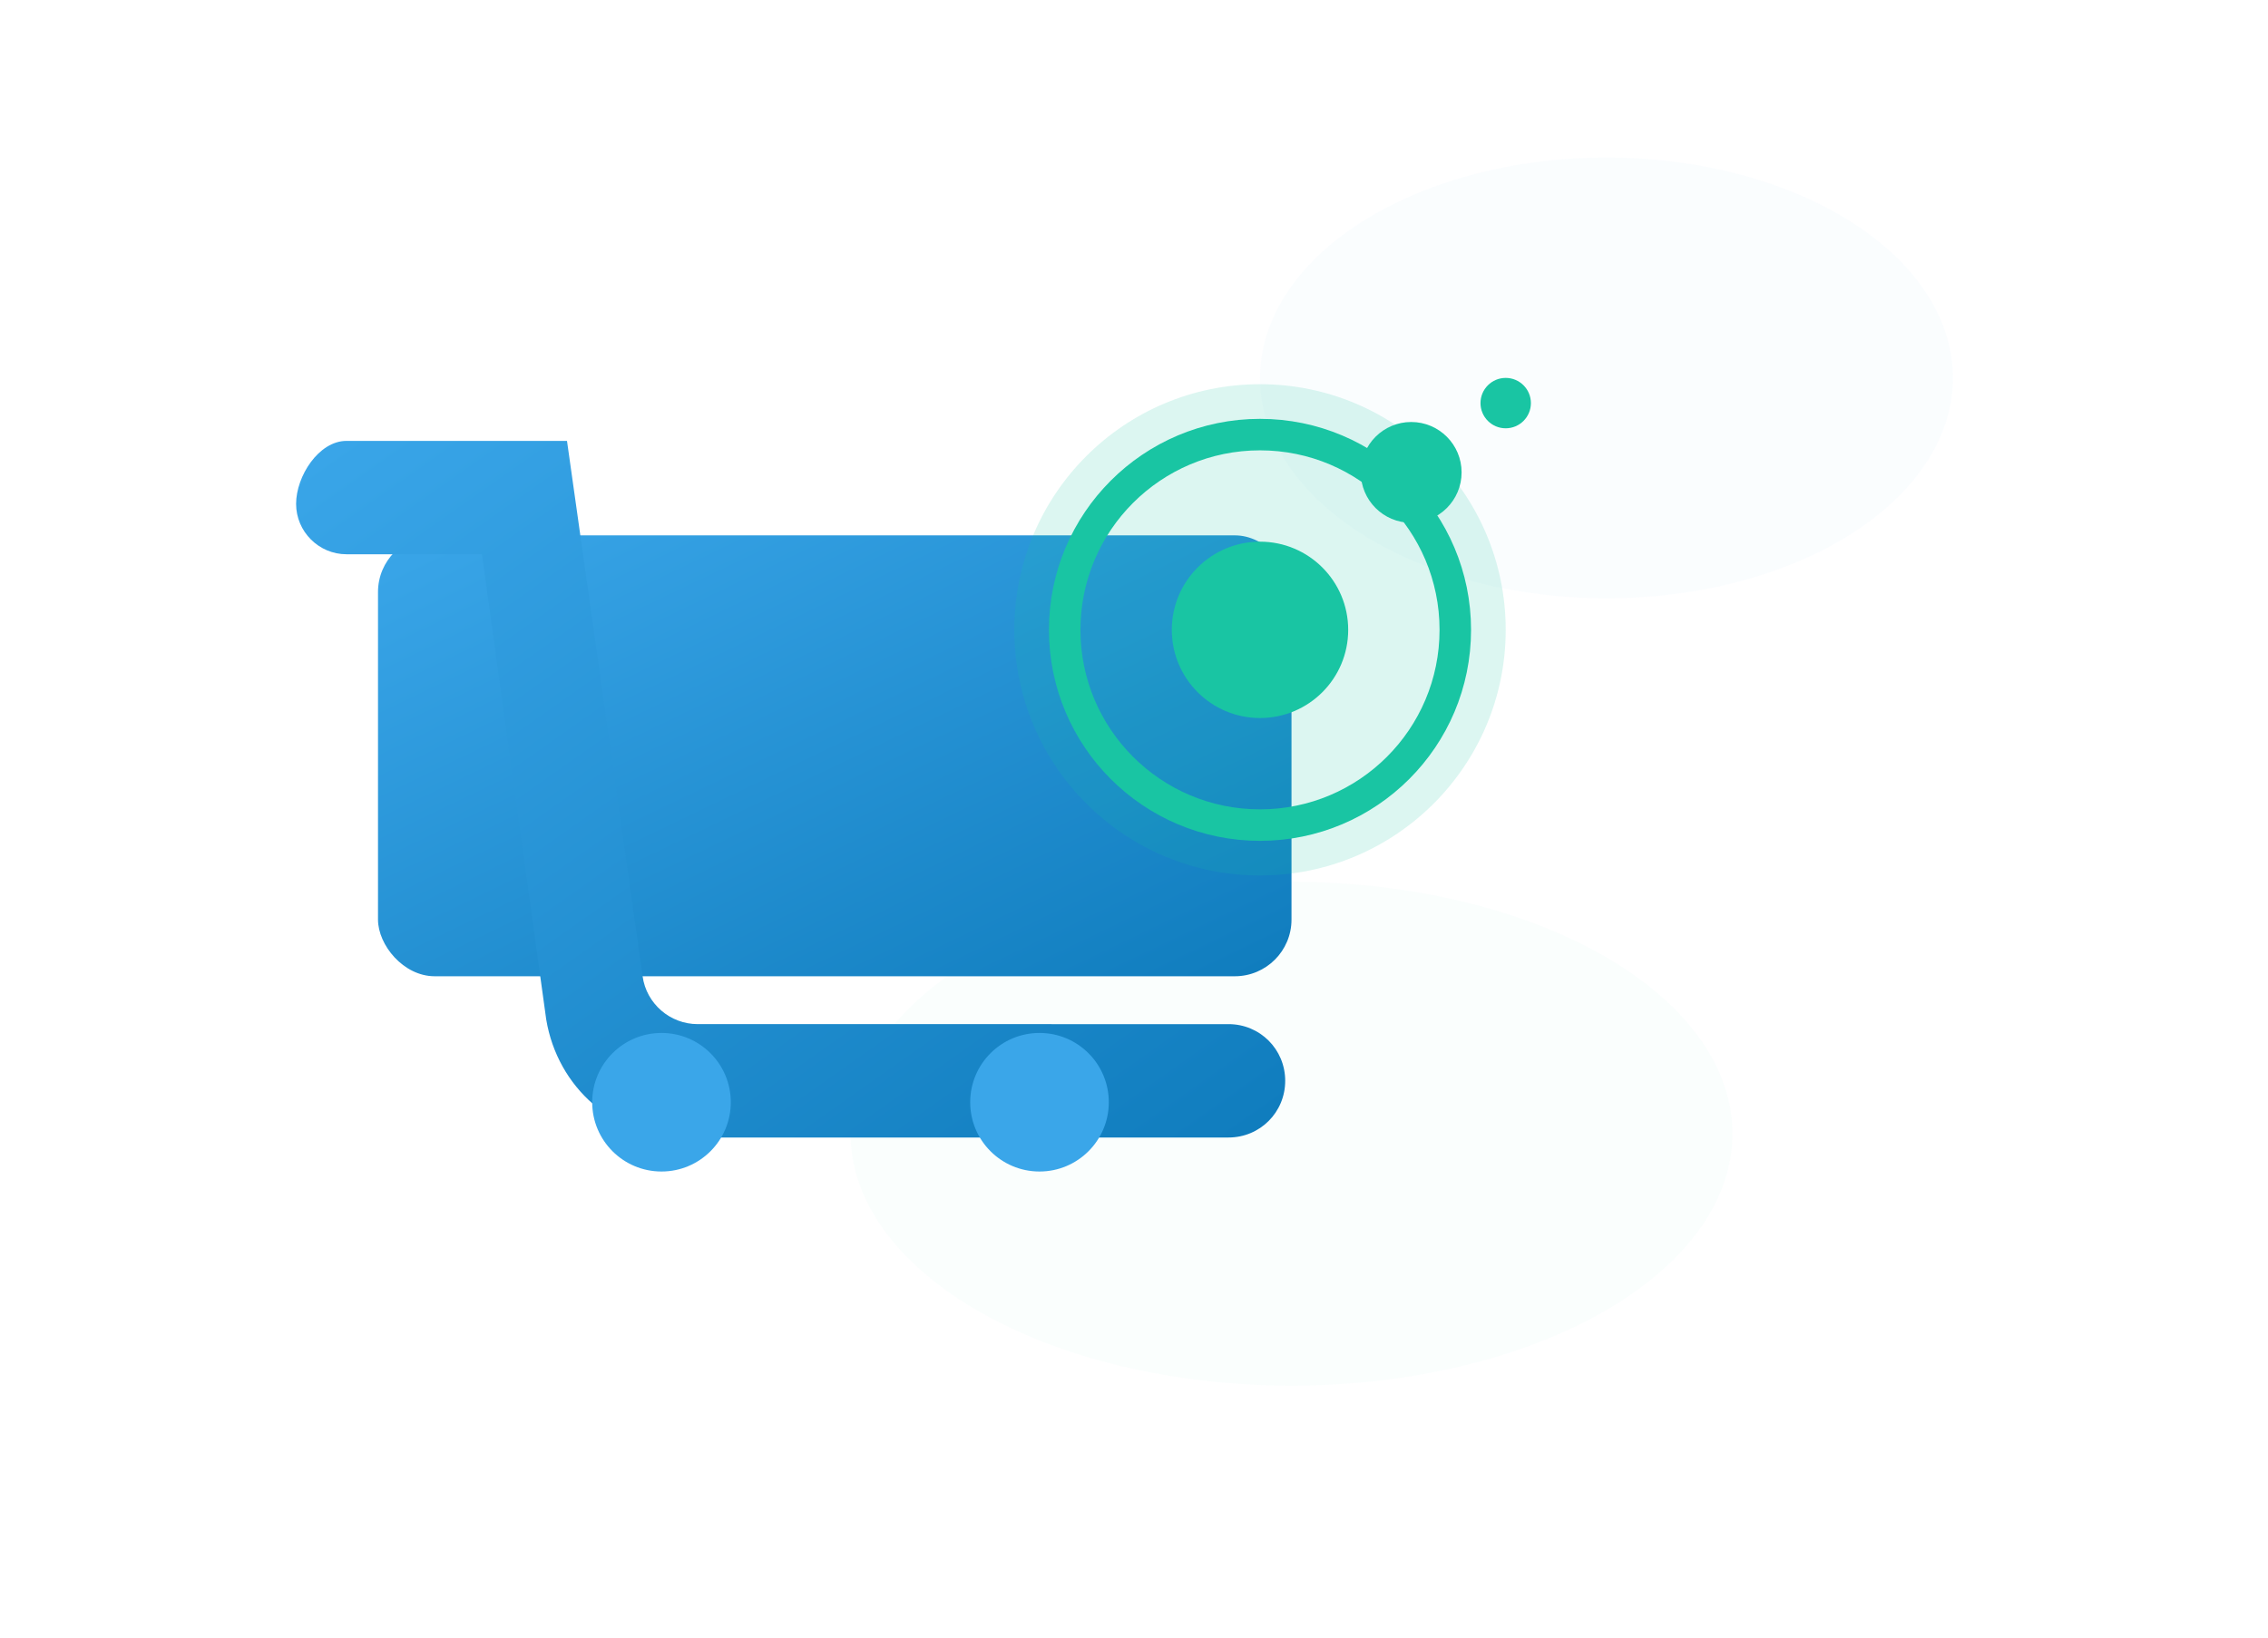 <svg xmlns="http://www.w3.org/2000/svg" width="720" height="520" viewBox="0 0 720 520">
  <defs>
    <linearGradient id="g1" x1="0" y1="0" x2="1" y2="1">
      <stop offset="0" stop-color="#3AA6E9"/>
      <stop offset="1" stop-color="#0F7CBD"/>
    </linearGradient>
    <linearGradient id="g2" x1="1" y1="0" x2="0" y2="1">
      <stop offset="0" stop-color="#1AC5A3"/>
      <stop offset="1" stop-color="#0EA381"/>
    </linearGradient>
    <filter id="blur"><feGaussianBlur stdDeviation="20"/></filter>
  </defs>

  <!-- soft blob glow -->
  <ellipse cx="510" cy="120" rx="110" ry="70" fill="#3AA6E9" opacity=".15" filter="url(#blur)"/>
  <ellipse cx="410" cy="360" rx="140" ry="80" fill="#1AC5A3" opacity=".14" filter="url(#blur)"/>

  <!-- cart body -->
  <g transform="translate(120,120)">
    <rect x="0" y="50" width="290" height="140" rx="18" fill="url(#g1)" />
    <path d="M-10 20h70l24 170c1.2 8.7 8.7 15.2 17.5 15.2H270c10 0 18 8 18 18s-8 18-18 18H97
             c-22 0-40-15.8-43.6-37.5L33 56H-10c-8.8 0-16-7.2-16-16S-18.8 20-10 20Z" fill="url(#g1)"/>
    <!-- wheels -->
    <circle cx="90" cy="230" r="22" fill="#3AA6E9"/>
    <circle cx="210" cy="230" r="22" fill="#3AA6E9"/>

    <!-- AI target -->
    <g transform="translate(210,-10)">
      <circle cx="70" cy="90" r="78" fill="#1AC5A3" opacity=".15"/>
      <circle cx="70" cy="90" r="62" fill="none" stroke="#19C5A3" stroke-width="10"/>
      <circle cx="70" cy="90" r="28" fill="#19C5A3"/>
      <circle cx="118" cy="40" r="16" fill="#19C5A3"/>
      <circle cx="148" cy="18" r="8" fill="#19C5A3"/>
    </g>
  </g>
</svg>
